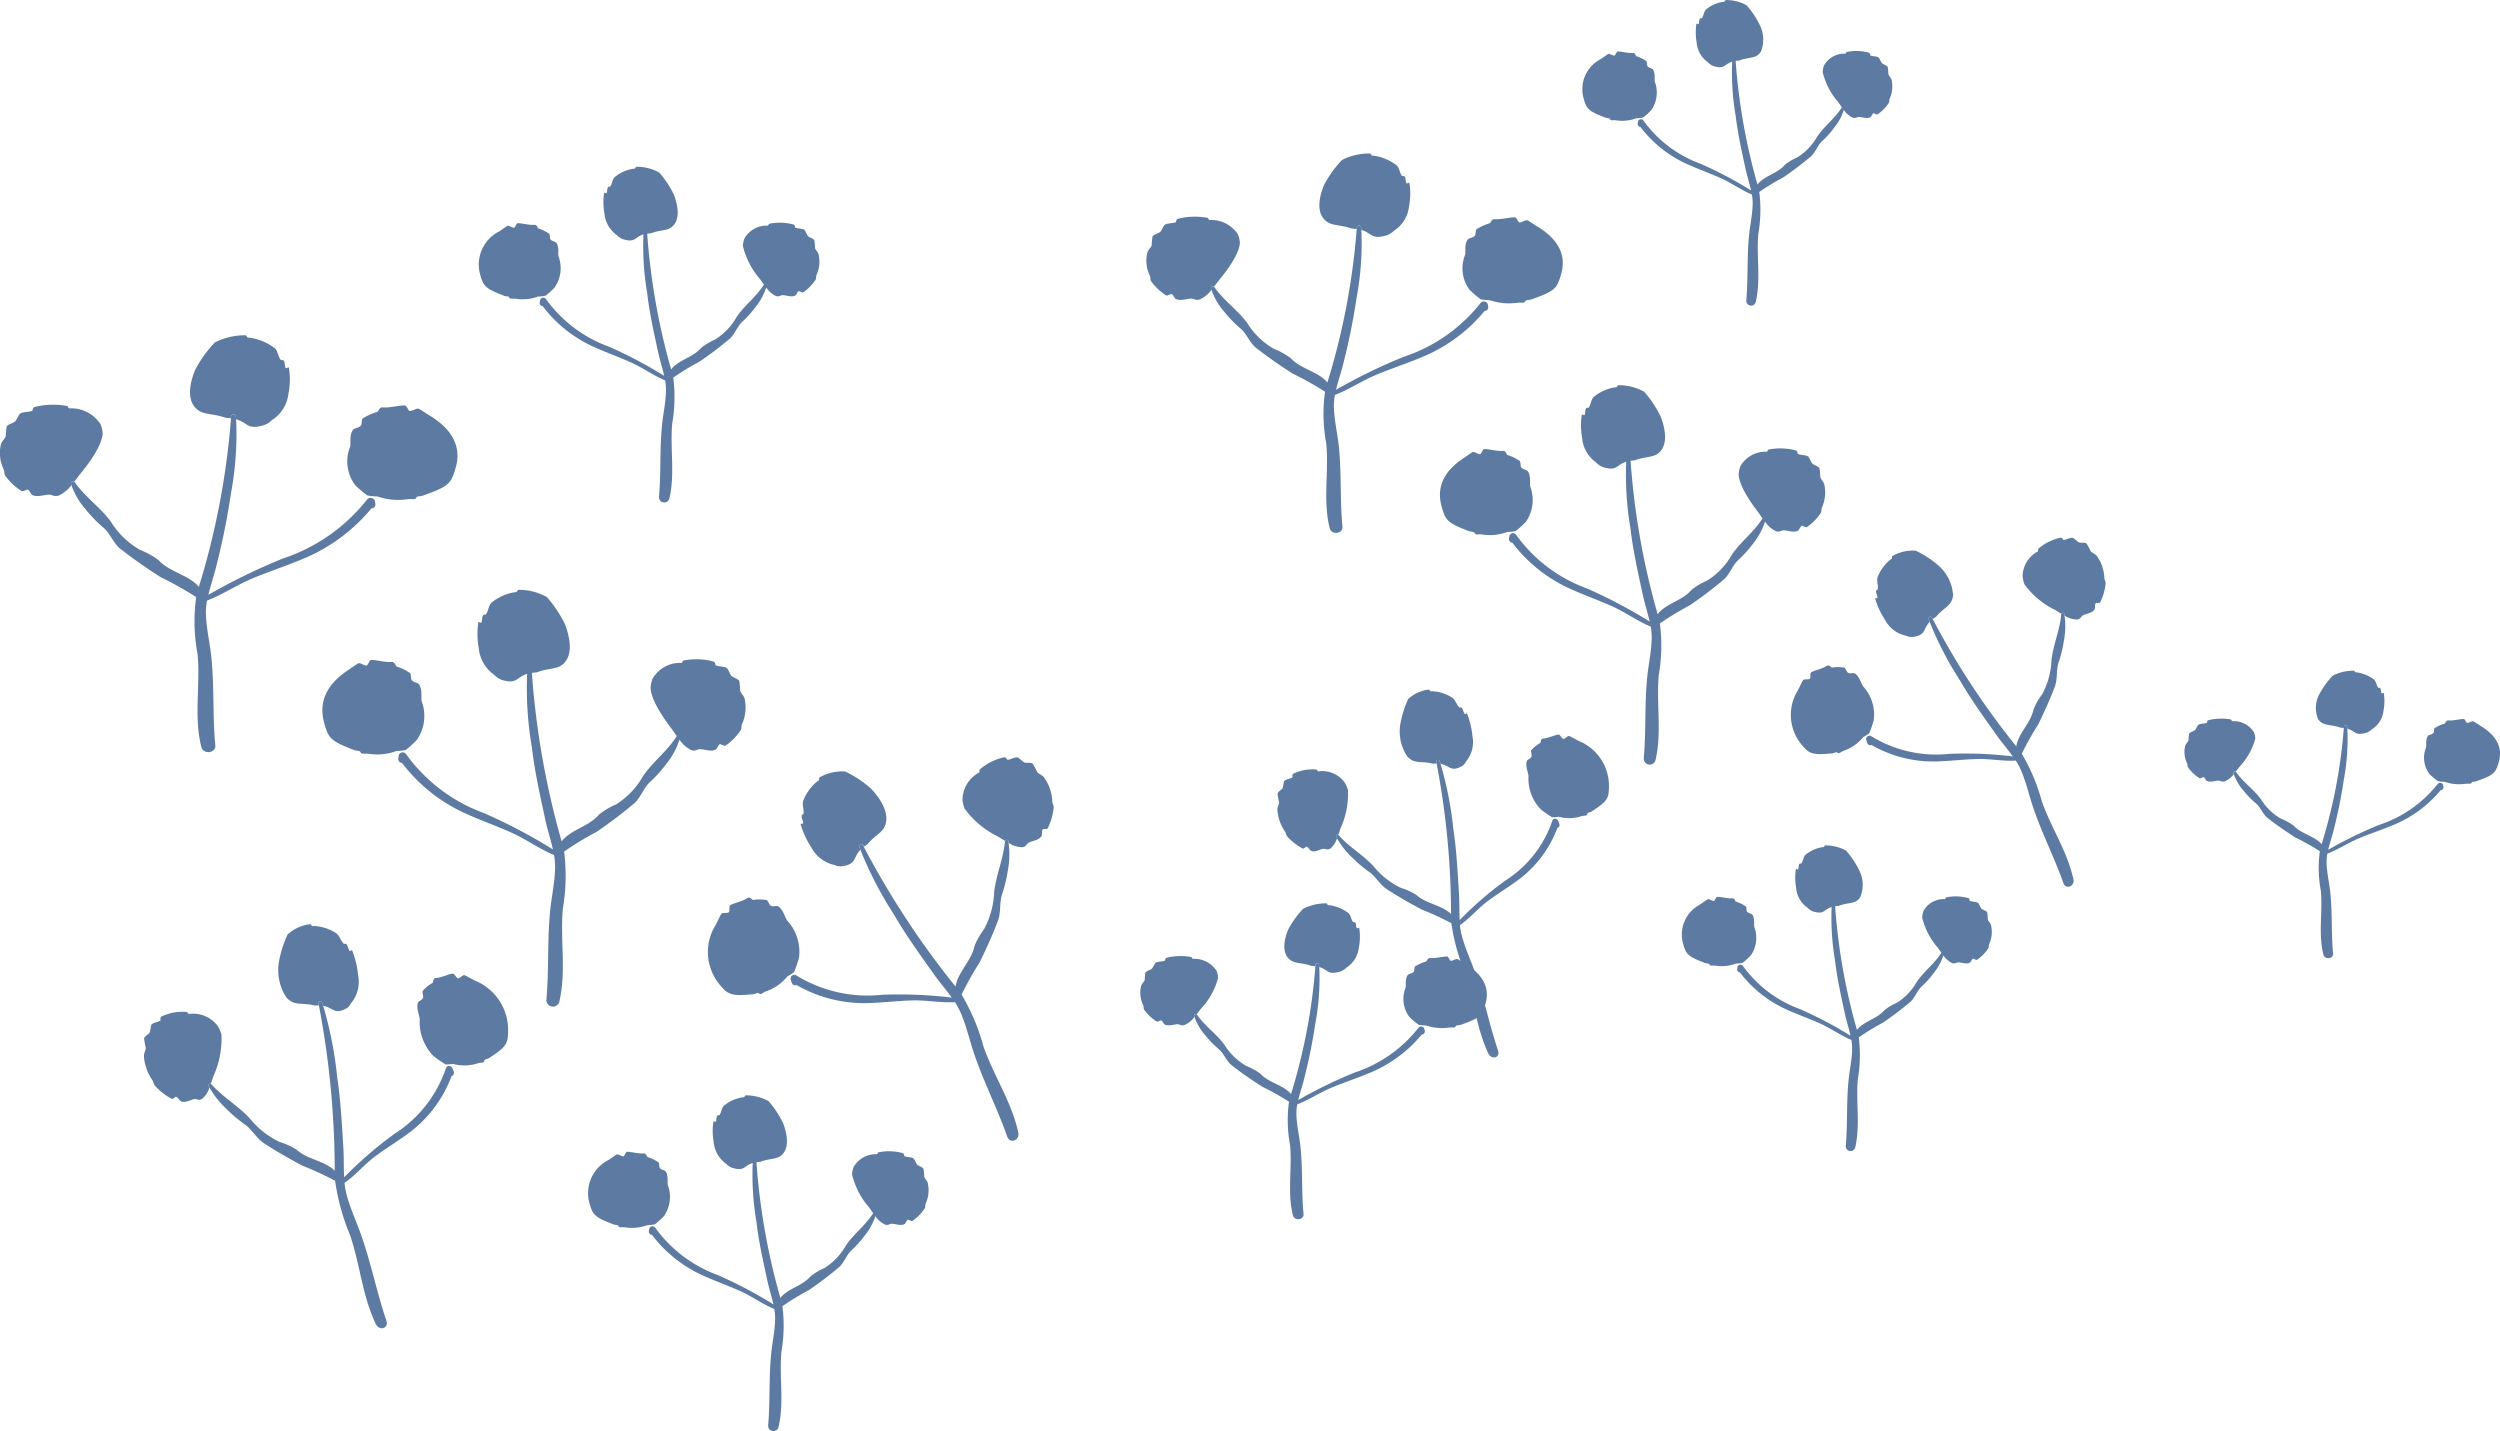 <svg xmlns="http://www.w3.org/2000/svg" xmlns:xlink="http://www.w3.org/1999/xlink" width="240" height="137.38" viewBox="0 0 240 137.38">
  <defs>
    <clipPath id="clip-path">
      <rect id="長方形_4620" data-name="長方形 4620" width="142.745" height="121.38" fill="none"/>
    </clipPath>
    <clipPath id="clip-path-2">
      <rect id="長方形_4620-2" data-name="長方形 4620" width="129.947" height="110.497" fill="none"/>
    </clipPath>
  </defs>
  <g id="グループ_9069" data-name="グループ 9069" transform="translate(-630 -2394)">
    <g id="グループ_9060" data-name="グループ 9060" transform="translate(630 2410)">
      <g id="グループ_9059" data-name="グループ 9059" clip-path="url(#clip-path)">
        <path id="パス_292" data-name="パス 292" d="M45.569,26.864c-.409-.255-.992-.64-1.092-.681-.242-.088-.641.266-.887.206-.125-.024-.275-.509-.434-.524-.426-.043-1.527.251-2.14.185-.347-.036-.428.4-.524.433a5.341,5.341,0,0,0-1.411.64c-.1.075-.064.56-.159.661-.243.289-.653.2-.818.5-.331.583-.1,1.361-.248,1.618a3.771,3.771,0,0,0,.531,3.632,11,11,0,0,0,1.163.976,7.021,7.021,0,0,0,.955.09,6.167,6.167,0,0,0,2.869.27c.582-.072.729.114.889-.207.035-.074.507-.1.591-.137,1.619-.583,2.342-.882,2.753-1.575a5.438,5.438,0,0,0,.386-1.025c.767-2.516-.872-4.1-2.423-5.064" transform="translate(-4.272 -2.94)" fill="#5c7aa2"/>
        <path id="パス_293" data-name="パス 293" d="M24.979,26.042c.014.093.019.191.03.286,1.15.323,1.015,1.028,2.613.582a1.974,1.974,0,0,0,.82-.5,3.479,3.479,0,0,0,1.59-2.553,7.073,7.073,0,0,0,.043-2.5c-.006-.025-.27.075-.3.068-.075-.047-.1-.495-.136-.591-.087-.318-.287-.116-.364-.227-.27-.379-.242-.815-.572-1.116a5.248,5.248,0,0,0-2.414-1c-.29.042-.26-.226-.364-.227a6.305,6.305,0,0,0-2.958.687,11.705,11.705,0,0,0-1.886,2.619c-.327.779-.864,2.436-.133,3.462.7.981,1.656.641,3.075,1.157.183.008.343.024.491.043,0-.054.01-.11.012-.166a.229.229,0,0,1,.452-.023" transform="translate(-2.34 -2.075)" fill="#5c7aa2"/>
        <path id="パス_294" data-name="パス 294" d="M7.129,33.177c.225-.289.413-.55.528-.695.81-.98,2.123-2.713,2.2-3.94a2.773,2.773,0,0,0-.207-.888,3.355,3.355,0,0,0-2.848-1.522c-.326.05-.217-.209-.364-.227a7.355,7.355,0,0,0-3.1.094c-.231.066-.206.347-.227.365-.355.148-.852.081-1.183.275-.094.047-.349.626-.456.729-.19.186-.675.275-.83.5a7.18,7.18,0,0,0-.09.955c-.07.2-.391.494-.454.729a3.584,3.584,0,0,0,.253,2.437c.092.174.035.433.137.591a5.672,5.672,0,0,0,1.6,1.5c.111.078.476-.189.591-.137.16.067.276.456.446.521.452.207.974-.005,1.548-.048.386-.012.484.238.956.09a3.154,3.154,0,0,0,1.226-1c-.014-.049-.036-.09-.049-.142a.2.2,0,0,1,.319-.19" transform="translate(0 -2.931)" fill="#5c7aa2"/>
        <path id="パス_295" data-name="パス 295" d="M36.093,35.028a17.13,17.13,0,0,1-8.087,5.65,59.223,59.223,0,0,0-7.131,3.476c.224-.947.557-1.877.775-2.807a68.818,68.818,0,0,0,1.407-7,30.986,30.986,0,0,0,.485-7.041c-.012-.095-.017-.193-.03-.286a.229.229,0,0,0-.452.023c0,.056-.009.112-.012.166a73.853,73.853,0,0,1-3.088,16.184c-.883-1.112-2.879-1.453-3.863-2.569a7.738,7.738,0,0,0-1.775-.981,7.911,7.911,0,0,1-2.8-2.7c-.982-1.368-2.516-2.4-3.486-3.824-.01-.013-.027-.013-.037-.023a.2.2,0,0,0-.319.189c.012.053.035.094.049.143a7.028,7.028,0,0,0,1.35,2.3,12.6,12.6,0,0,0,1.777,1.821c.621.565.9,1.45,1.587,2a47.29,47.29,0,0,0,3.875,2.719,33.717,33.717,0,0,1,3.388,1.9,17.036,17.036,0,0,0,.131,5.471c.292,2.99-.377,5.98.364,8.928.184.733,1.419.61,1.343-.175-.282-2.911-.072-5.844-.416-8.746-.157-1.322-.455-2.557-.487-3.906a6.191,6.191,0,0,1,.106-1.235c1.535-.59,2.881-1.513,4.422-2.151,1.685-.7,3.419-1.252,5.089-1.978a16.877,16.877,0,0,0,6.268-4.718.388.388,0,0,0,.378-.472c-.011-.07-.021-.139-.034-.21a.433.433,0,0,0-.778-.143" transform="translate(-0.873 -3.051)" fill="#5c7aa2"/>
        <path id="パス_296" data-name="パス 296" d="M158.039,86.316c-.31-.194-.752-.485-.828-.516-.183-.066-.485.2-.672.156-.094-.019-.208-.386-.329-.4-.324-.032-1.157.191-1.621.14-.263-.027-.324.3-.4.329a4.057,4.057,0,0,0-1.07.485c-.074.057-.048.425-.121.5-.183.219-.495.153-.62.378-.252.442-.075,1.032-.188,1.226a2.855,2.855,0,0,0,.4,2.752,8.181,8.181,0,0,0,.881.739,5.375,5.375,0,0,0,.723.069,4.687,4.687,0,0,0,2.174.2c.441-.055.552.087.674-.157.026-.055.384-.08.448-.1,1.227-.442,1.774-.668,2.086-1.194a4.123,4.123,0,0,0,.292-.776c.581-1.906-.661-3.1-1.836-3.837" transform="translate(-17.277 -9.726)" fill="#5c7aa2"/>
        <path id="パス_297" data-name="パス 297" d="M142.439,85.693c.011.07.014.145.023.217.87.244.768.779,1.98.44a1.493,1.493,0,0,0,.62-.379,2.634,2.634,0,0,0,1.2-1.933,5.382,5.382,0,0,0,.033-1.9c-.005-.02-.2.057-.225.051-.057-.035-.077-.375-.1-.448-.066-.241-.217-.088-.276-.172-.2-.287-.183-.618-.433-.846a3.976,3.976,0,0,0-1.829-.756c-.22.032-.2-.172-.276-.172a4.78,4.78,0,0,0-2.242.52,8.9,8.9,0,0,0-1.429,1.984c-.247.59-.655,1.845-.1,2.623.527.744,1.255.486,2.33.877.139.006.26.019.372.033,0-.041.007-.082.009-.126a.174.174,0,0,1,.342-.017" transform="translate(-15.813 -9.071)" fill="#5c7aa2"/>
        <path id="パス_298" data-name="パス 298" d="M128.914,91.1c.17-.219.313-.417.4-.526a6.878,6.878,0,0,0,1.669-2.985,2.109,2.109,0,0,0-.156-.673,2.544,2.544,0,0,0-2.158-1.153c-.246.037-.164-.159-.276-.172a5.572,5.572,0,0,0-2.345.072c-.175.051-.157.262-.172.277-.269.113-.645.06-.9.208-.071.035-.264.474-.345.552-.144.141-.512.208-.629.383a5.36,5.36,0,0,0-.068.723c-.054.151-.3.374-.344.552a2.719,2.719,0,0,0,.191,1.846c.07.132.027.328.1.448a4.29,4.29,0,0,0,1.209,1.137c.083.059.361-.143.448-.1.121.051.209.346.338.394.342.158.737,0,1.174-.035.292-.01.366.18.723.067a2.367,2.367,0,0,0,.93-.76c-.011-.037-.027-.068-.037-.108a.152.152,0,0,1,.242-.144" transform="translate(-14.041 -9.719)" fill="#5c7aa2"/>
        <path id="パス_299" data-name="パス 299" d="M150.86,92.5a12.98,12.98,0,0,1-6.127,4.281,44.86,44.86,0,0,0-5.4,2.633c.169-.717.423-1.422.587-2.126a51.826,51.826,0,0,0,1.066-5.3,23.392,23.392,0,0,0,.367-5.334c-.008-.072-.012-.147-.022-.217a.173.173,0,0,0-.342.017c0,.043-.007.085-.009.126a55.964,55.964,0,0,1-2.34,12.262c-.668-.843-2.181-1.1-2.927-1.946a5.841,5.841,0,0,0-1.345-.743,5.994,5.994,0,0,1-2.119-2.044c-.745-1.037-1.907-1.816-2.641-2.9-.007-.011-.02-.011-.028-.018a.152.152,0,0,0-.242.144c.009.04.027.071.037.108a5.325,5.325,0,0,0,1.023,1.74,9.52,9.52,0,0,0,1.346,1.379c.471.428.686,1.1,1.2,1.512.9.714,1.981,1.449,2.936,2.061a25.638,25.638,0,0,1,2.566,1.439,12.922,12.922,0,0,0,.1,4.145c.222,2.265-.285,4.531.277,6.764.14.556,1.074.462,1.018-.132-.214-2.205-.054-4.428-.315-6.627-.12-1-.346-1.937-.37-2.959a4.715,4.715,0,0,1,.081-.935c1.163-.448,2.183-1.147,3.349-1.63,1.277-.528,2.591-.949,3.856-1.5a12.8,12.8,0,0,0,4.75-3.575.293.293,0,0,0,.285-.357c-.008-.052-.016-.1-.026-.159a.328.328,0,0,0-.589-.108" transform="translate(-14.702 -9.81)" fill="#5c7aa2"/>
        <path id="パス_300" data-name="パス 300" d="M77.424,81.794c.2-.4.475-.98.532-1.057.144-.177.581-.019.738-.172.082-.072,0-.572.109-.65.3-.211,1.229-.389,1.655-.7.242-.173.477.188.561.182a3.778,3.778,0,0,1,1.3.011c.1.027.273.481.385.534.3.164.565-.08.8.123.48.4.623,1.194.836,1.366A4.431,4.431,0,0,1,85.42,84.94a11.4,11.4,0,0,1-.464,1.354c-.041.113-.6.387-.67.467a4.562,4.562,0,0,1-2.009,1.4c-.458.17-.493.4-.74.172-.055-.052-.417.109-.492.113-1.43.125-2.084.146-2.669-.316a5.744,5.744,0,0,1-.7-.772,4.891,4.891,0,0,1-.254-5.568" transform="translate(-8.716 -9)" fill="#5c7aa2"/>
        <path id="パス_301" data-name="パス 301" d="M92.361,72.747c.027.09.064.182.093.272-.719.756-.334,1.341-1.695,1.582a1.484,1.484,0,0,1-.807-.123,3.246,3.246,0,0,1-2.2-1.672,8.276,8.276,0,0,1-1.041-2.253c-.005-.025.23-.041.246-.057.036-.074-.124-.49-.137-.592-.065-.323.165-.221.177-.353.047-.452-.151-.836-.028-1.242a4.474,4.474,0,0,1,1.38-1.878c.231-.08.1-.31.177-.353a4.4,4.4,0,0,1,2.462-.572,10.568,10.568,0,0,1,2.45,1.613c.556.574,1.62,1.859,1.5,3.084-.118,1.17-.964,1.25-1.8,2.289a3.914,3.914,0,0,0-.345.238c-.024-.048-.051-.095-.075-.145-.114-.227-.417-.086-.343.161" transform="translate(-9.856 -7.444)" fill="#5c7aa2"/>
        <path id="パス_302" data-name="パス 302" d="M108.342,72.006c-.283-.171-.528-.332-.67-.417a8.727,8.727,0,0,1-3.218-2.682,3.388,3.388,0,0,1-.206-.888,3.031,3.031,0,0,1,1.489-2.529c.261-.087.077-.277.178-.352a5.237,5.237,0,0,1,2.324-1.165c.2-.033.292.231.315.239.322-.009.662-.27.985-.229.088.005.511.426.63.478.216.092.611-.025.818.121a8.6,8.6,0,0,1,.452.83c.132.152.487.289.629.477a4.24,4.24,0,0,1,.8,2.311c0,.195.148.407.136.591a5.852,5.852,0,0,1-.572,2c-.05.115-.428.021-.492.114-.09.125-.02.525-.12.651-.25.37-.721.388-1.162.582-.291.145-.261.41-.671.467a2.472,2.472,0,0,1-1.31-.415c-.01-.05-.009-.1-.021-.149a.162.162,0,0,0-.311-.043" transform="translate(-11.85 -7.272)" fill="#5c7aa2"/>
        <path id="パス_303" data-name="パス 303" d="M86.181,85.928a13.055,13.055,0,0,0,8.253,1.858,42.373,42.373,0,0,1,6.669.272c-.548-.768-1.17-1.476-1.705-2.231-1.306-1.84-2.717-3.793-3.864-5.778a35.7,35.7,0,0,1-3.2-6.185c-.03-.09-.066-.183-.093-.272-.074-.247.229-.388.343-.162.024.051.051.1.074.146A82.083,82.083,0,0,0,101.47,87c.2-1.365,1.54-2.479,1.815-3.887A7.028,7.028,0,0,1,104.2,81.5a8.218,8.218,0,0,0,.978-3.574c.173-1.636.891-3.188,1.03-4.872,0-.017.015-.023.019-.036a.162.162,0,0,1,.312.043c.012.053.012.1.021.149a8.1,8.1,0,0,1-.069,2.626,13.327,13.327,0,0,1-.578,2.367c-.23.763-.083,1.68-.366,2.449-.492,1.331-1.158,2.788-1.765,4.028a30.8,30.8,0,0,0-1.734,3.09,20.064,20.064,0,0,1,2.11,5.011c.991,2.828,2.691,5.267,3.334,8.238.16.739-.8,1.126-1.062.384-.967-2.751-2.306-5.326-3.224-8.095-.417-1.261-.7-2.5-1.216-3.737a7.145,7.145,0,0,0-.577-1.076c-1.372.084-2.738-.208-4.133-.166-1.526.049-3.03.245-4.557.261a13.04,13.04,0,0,1-6.533-1.746c-.168.074-.385.012-.469-.276-.02-.067-.041-.134-.06-.2a.358.358,0,0,1,.518-.443" transform="translate(-9.736 -8.289)" fill="#5c7aa2"/>
        <path id="パス_304" data-name="パス 304" d="M50.766,88.088c-.386-.2-.937-.5-1.027-.531-.211-.057-.44.327-.648.3-.1-.01-.342-.458-.472-.455-.346.007-1.141.412-1.641.417-.282,0-.238.431-.306.475a3.361,3.361,0,0,0-.955.772c-.06.083.087.545.035.651-.121.306-.465.269-.523.572-.119.6.255,1.318.2,1.58a4.672,4.672,0,0,0,1.306,3.425,11.228,11.228,0,0,0,1.155.807c.1.067.678-.046.776-.02a4.173,4.173,0,0,0,2.327-.063c.44-.134.6.029.65-.3.01-.074.373-.158.433-.2,1.134-.741,1.631-1.109,1.785-1.82a5.627,5.627,0,0,0,.053-1.026,5.106,5.106,0,0,0-3.147-4.587" transform="translate(-5.139 -9.935)" fill="#5c7aa2"/>
        <path id="パス_305" data-name="パス 305" d="M34.36,89.612c.034.088.062.182.093.271.986.181,1.051.873,2.2.266.32-.16.36-.358.524-.573a3.2,3.2,0,0,0,.63-2.627,8.711,8.711,0,0,0-.579-2.407c-.011-.024-.194.1-.217.1-.071-.036-.2-.464-.253-.552-.145-.3-.253-.079-.342-.177-.306-.332-.39-.754-.723-1.006a4.279,4.279,0,0,0-2.147-.686c-.219.072-.26-.189-.342-.177a3.909,3.909,0,0,0-2.164.99,10.352,10.352,0,0,0-.847,2.725,4.738,4.738,0,0,0,.741,3.336c.789.863,1.462.43,2.707.765a3.485,3.485,0,0,1,.4-.013c-.011-.052-.02-.106-.032-.16-.051-.248.257-.313.351-.073" transform="translate(-3.429 -9.326)" fill="#5c7aa2"/>
        <path id="パス_306" data-name="パス 306" d="M22.009,98.455c.106-.3.191-.574.246-.726A8.681,8.681,0,0,0,23.03,93.7a3.537,3.537,0,0,0-.379-.829,2.952,2.952,0,0,0-2.616-1.141c-.246.084-.222-.176-.343-.176a4.706,4.706,0,0,0-2.417.437c-.167.09-.078.356-.09.376-.244.183-.652.173-.866.4-.062.056-.122.64-.181.752-.1.2-.465.339-.532.577a8.887,8.887,0,0,0,.162.927c-.007.2-.188.518-.179.75a4.487,4.487,0,0,0,.8,2.31c.115.156.134.41.253.551a5.945,5.945,0,0,0,1.624,1.261c.106.063.33-.234.433-.2.143.047.329.407.479.45.407.148.767-.114,1.209-.219.3-.055.44.173.776-.021a2.3,2.3,0,0,0,.721-1.1c-.023-.046-.051-.082-.074-.132-.074-.163.077-.308.206-.217" transform="translate(-1.772 -10.406)" fill="#5c7aa2"/>
        <path id="パス_307" data-name="パス 307" d="M45.372,96.837a12.022,12.022,0,0,1-4.994,6.328,38.133,38.133,0,0,0-4.772,4.135c-.055-.933-.019-1.864-.074-2.78-.136-2.234-.261-4.62-.6-6.876a37.5,37.5,0,0,0-1.338-6.809c-.031-.09-.059-.184-.093-.272-.094-.24-.4-.175-.351.073.012.054.02.108.032.16a85.434,85.434,0,0,1,1.52,15.875c-.968-.968-2.624-1.071-3.673-2.031a6.889,6.889,0,0,0-1.639-.742,8.387,8.387,0,0,1-2.865-2.274c-1.109-1.2-2.569-2.018-3.682-3.279-.012-.012-.025-.01-.035-.019-.129-.09-.28.054-.206.218.023.05.051.085.074.131a8.494,8.494,0,0,0,1.626,2.053,13.685,13.685,0,0,0,1.845,1.548c.628.472,1.068,1.29,1.738,1.736,1.161.772,2.528,1.542,3.719,2.174a30.227,30.227,0,0,1,3.134,1.444,21.225,21.225,0,0,0,1.44,5.235c.962,2.836,1.164,5.78,2.468,8.526.324.682,1.267.425,1.016-.318-.933-2.761-1.484-5.6-2.464-8.346-.447-1.251-.984-2.4-1.339-3.692a7.541,7.541,0,0,1-.217-1.2c1.065-.738,1.9-1.774,2.959-2.56,1.158-.858,2.39-1.586,3.528-2.468a12.068,12.068,0,0,0,3.789-5.23c.169-.039.292-.216.182-.495-.025-.066-.051-.13-.077-.2-.143-.363-.558-.345-.649-.05" transform="translate(-2.567 -10.278)" fill="#5c7aa2"/>
        <path id="パス_308" data-name="パス 308" d="M37.346,54.435c.378-.256.917-.64,1.01-.681.223-.088.592.266.821.206.114-.024.253-.509.4-.524.394-.043,1.411.251,1.978.185.322-.036.4.4.484.433a4.774,4.774,0,0,1,1.306.64c.091.074.058.56.147.66.224.29.6.2.756.5.308.583.092,1.361.23,1.617a4.017,4.017,0,0,1-.491,3.632,10.463,10.463,0,0,1-1.075.977,6.141,6.141,0,0,1-.884.09,5.3,5.3,0,0,1-2.654.27c-.537-.072-.674.114-.822-.207-.033-.074-.469-.105-.547-.137-1.5-.583-2.165-.882-2.546-1.575A5.82,5.82,0,0,1,35.1,59.5c-.709-2.516.807-4.1,2.242-5.064" transform="translate(-3.97 -6.074)" fill="#5c7aa2"/>
        <path id="パス_309" data-name="パス 309" d="M43.9,61.622a15.905,15.905,0,0,0,7.48,5.65,53.33,53.33,0,0,1,6.6,3.476c-.208-.946-.517-1.877-.717-2.807-.489-2.266-1.036-4.684-1.3-7A33.434,33.434,0,0,1,55.51,53.9c-1.064.322-.939,1.027-2.418.581a1.816,1.816,0,0,1-.758-.5,3.521,3.521,0,0,1-1.47-2.553,7.65,7.65,0,0,1-.039-2.5c.005-.025.249.076.274.068.07-.047.094-.495.127-.591.08-.318.265-.115.337-.226.25-.379.223-.815.529-1.117a4.668,4.668,0,0,1,2.233-1c.269.042.24-.225.337-.227a5.491,5.491,0,0,1,2.736.687,11.749,11.749,0,0,1,1.744,2.619c.3.779.8,2.436.123,3.462-.643.981-1.532.641-2.844,1.157a4.5,4.5,0,0,0-.455.044,79.219,79.219,0,0,0,2.857,16.183c.816-1.112,2.663-1.453,3.572-2.568a7,7,0,0,1,1.642-.982,7.611,7.611,0,0,0,2.588-2.7c.908-1.368,2.327-2.4,3.224-3.824.01-.013.025-.013.035-.023-.207-.289-.381-.55-.487-.695-.75-.98-1.964-2.713-2.038-3.941a2.968,2.968,0,0,1,.191-.887,3.049,3.049,0,0,1,2.634-1.522c.3.05.2-.209.337-.226a6.3,6.3,0,0,1,2.864.093c.214.067.191.348.209.365.329.148.788.082,1.095.275.087.047.323.626.422.73.175.186.625.273.768.5a7.8,7.8,0,0,1,.082.955c.066.2.363.494.42.729a3.846,3.846,0,0,1-.234,2.437c-.086.175-.033.433-.128.59a5.411,5.411,0,0,1-1.475,1.5c-.1.079-.441-.189-.548-.137-.147.068-.254.456-.411.522-.418.206-.9-.006-1.432-.048-.358-.012-.448.237-.885.089a2.961,2.961,0,0,1-1.134-1,7.172,7.172,0,0,1-1.248,2.3,12.27,12.27,0,0,1-1.643,1.821c-.575.565-.838,1.451-1.468,2a43.908,43.908,0,0,1-3.584,2.718,30.726,30.726,0,0,0-3.132,1.9,18.429,18.429,0,0,1-.121,5.471c-.271,2.99.347,5.979-.337,8.927a.63.63,0,0,1-1.243-.174c.261-2.912.066-5.845.385-8.747.145-1.322.421-2.557.451-3.906a6.845,6.845,0,0,0-.1-1.235c-1.421-.589-2.665-1.512-4.09-2.151-1.559-.7-3.162-1.252-4.707-1.978a15.781,15.781,0,0,1-5.8-4.718.378.378,0,0,1-.348-.471c.009-.071.02-.139.031-.21a.391.391,0,0,1,.72-.144" transform="translate(-4.904 -5.209)" fill="#5c7aa2"/>
        <path id="パス_310" data-name="パス 310" d="M65.624,107.513c.3-.206.739-.515.814-.549.18-.07.478.214.661.166.092-.019.2-.409.324-.422.317-.035,1.137.2,1.594.149.259-.028.319.321.39.349a3.835,3.835,0,0,1,1.051.516c.074.06.048.451.119.533.181.233.487.163.61.4.246.471.074,1.1.184,1.3a3.237,3.237,0,0,1-.4,2.926,8.359,8.359,0,0,1-.866.786,4.83,4.83,0,0,1-.712.073,4.267,4.267,0,0,1-2.138.218c-.433-.058-.543.093-.662-.166-.027-.059-.378-.085-.441-.111-1.206-.47-1.744-.711-2.051-1.269a4.6,4.6,0,0,1-.287-.825,3.56,3.56,0,0,1,1.805-4.079" transform="translate(-7.238 -12.13)" fill="#5c7aa2"/>
        <path id="パス_311" data-name="パス 311" d="M70.9,113.3a12.811,12.811,0,0,0,6.025,4.551,42.87,42.87,0,0,1,5.313,2.8c-.167-.762-.416-1.512-.577-2.26-.394-1.826-.835-3.774-1.049-5.641a26.866,26.866,0,0,1-.361-5.671c-.857.259-.756.828-1.947.469a1.466,1.466,0,0,1-.611-.4,2.839,2.839,0,0,1-1.185-2.055,6.166,6.166,0,0,1-.031-2.017c0-.02.2.06.221.055.056-.038.075-.4.1-.477.065-.256.214-.093.271-.183.2-.3.18-.656.426-.9a3.757,3.757,0,0,1,1.8-.8c.216.034.193-.182.271-.183a4.415,4.415,0,0,1,2.2.553,9.46,9.46,0,0,1,1.4,2.11c.244.628.643,1.961.1,2.788-.519.791-1.234.517-2.291.932-.136.006-.255.019-.366.035a63.8,63.8,0,0,0,2.3,13.037c.658-.9,2.145-1.17,2.878-2.07a5.669,5.669,0,0,1,1.322-.79,6.124,6.124,0,0,0,2.085-2.173c.732-1.1,1.875-1.931,2.6-3.08.007-.012.02-.012.028-.02-.168-.232-.308-.443-.394-.559a7.513,7.513,0,0,1-1.641-3.174,2.411,2.411,0,0,1,.154-.715,2.457,2.457,0,0,1,2.122-1.226c.243.04.161-.168.271-.183a5.082,5.082,0,0,1,2.306.075c.173.054.153.28.169.294.265.12.635.065.882.222.069.038.26.5.339.588.142.15.5.221.62.406a6.236,6.236,0,0,1,.066.77c.053.16.292.4.339.587a3.1,3.1,0,0,1-.189,1.963c-.069.139-.027.348-.1.476a4.381,4.381,0,0,1-1.189,1.209c-.082.063-.355-.152-.441-.111-.119.054-.2.368-.331.42-.337.167-.726,0-1.154-.039-.288-.01-.36.191-.713.073a2.4,2.4,0,0,1-.913-.808,5.788,5.788,0,0,1-1.006,1.85,9.8,9.8,0,0,1-1.323,1.467c-.464.456-.675,1.168-1.182,1.608a35.488,35.488,0,0,1-2.888,2.19,24.578,24.578,0,0,0-2.523,1.532,14.825,14.825,0,0,1-.1,4.407c-.218,2.408.28,4.816-.271,7.192a.507.507,0,0,1-1-.141c.21-2.344.053-4.707.309-7.045.117-1.065.339-2.06.363-3.146a5.4,5.4,0,0,0-.079-.994c-1.144-.476-2.147-1.219-3.294-1.733-1.256-.562-2.547-1.01-3.792-1.594a12.724,12.724,0,0,1-4.67-3.8.307.307,0,0,1-.282-.38c.008-.056.016-.111.026-.168a.315.315,0,0,1,.58-.115" transform="translate(-7.991 -11.433)" fill="#5c7aa2"/>
        <path id="パス_312" data-name="パス 312" d="M53.787,6.935c.3-.206.739-.515.814-.549.18-.07.478.214.661.166.092-.019.2-.409.324-.422.317-.035,1.137.2,1.594.149.259-.028.319.321.39.349a3.835,3.835,0,0,1,1.051.516c.074.06.048.451.119.533.181.233.487.163.61.4.247.471.074,1.1.184,1.3a3.237,3.237,0,0,1-.4,2.926,8.359,8.359,0,0,1-.866.786,4.829,4.829,0,0,1-.712.073,4.268,4.268,0,0,1-2.138.218c-.433-.058-.543.092-.662-.167-.027-.058-.378-.084-.441-.11-1.206-.47-1.744-.711-2.051-1.269a4.6,4.6,0,0,1-.287-.825,3.56,3.56,0,0,1,1.805-4.079" transform="translate(-5.893 -0.697)" fill="#5c7aa2"/>
        <path id="パス_313" data-name="パス 313" d="M59.067,12.725a12.811,12.811,0,0,0,6.025,4.551,42.988,42.988,0,0,1,5.313,2.8c-.167-.762-.416-1.512-.577-2.26-.394-1.826-.835-3.774-1.049-5.641A26.866,26.866,0,0,1,68.418,6.5c-.857.26-.756.828-1.947.469a1.474,1.474,0,0,1-.611-.4,2.839,2.839,0,0,1-1.185-2.056A6.166,6.166,0,0,1,64.644,2.5c0-.02.2.06.221.055.056-.038.075-.4.1-.477.065-.255.214-.093.271-.183.2-.3.18-.656.426-.9a3.746,3.746,0,0,1,1.8-.8c.216.033.193-.183.271-.183a4.415,4.415,0,0,1,2.2.553,9.46,9.46,0,0,1,1.4,2.11c.244.628.643,1.961.1,2.788-.518.791-1.234.517-2.291.932-.136.006-.255.019-.366.035a63.8,63.8,0,0,0,2.3,13.037c.658-.9,2.145-1.17,2.878-2.07a5.669,5.669,0,0,1,1.322-.79,6.124,6.124,0,0,0,2.085-2.173c.732-1.1,1.875-1.931,2.6-3.08.007-.012.02-.012.028-.019-.168-.232-.308-.443-.394-.559A7.513,7.513,0,0,1,77.961,7.6a2.411,2.411,0,0,1,.154-.715,2.457,2.457,0,0,1,2.122-1.226c.243.04.161-.168.271-.183a5.082,5.082,0,0,1,2.306.075c.173.054.153.28.169.294.265.12.635.065.882.222.069.038.26.5.339.588.142.15.5.221.62.407a6.208,6.208,0,0,1,.066.769c.053.16.292.4.339.587a3.1,3.1,0,0,1-.189,1.963c-.069.14-.027.348-.1.476a4.381,4.381,0,0,1-1.189,1.209c-.082.063-.355-.152-.44-.111-.119.054-.2.368-.331.42-.337.167-.726,0-1.154-.039-.288-.009-.36.191-.713.073A2.4,2.4,0,0,1,80.2,11.6a5.779,5.779,0,0,1-1.006,1.85,9.8,9.8,0,0,1-1.323,1.467c-.464.456-.675,1.168-1.182,1.608a35.491,35.491,0,0,1-2.888,2.19,24.735,24.735,0,0,0-2.523,1.532,14.825,14.825,0,0,1-.1,4.407c-.218,2.408.28,4.816-.271,7.192a.507.507,0,0,1-1-.141c.21-2.344.053-4.707.309-7.045.117-1.065.339-2.06.363-3.146a5.4,5.4,0,0,0-.079-.994c-1.144-.476-2.147-1.219-3.294-1.733-1.256-.562-2.547-1.01-3.792-1.594a12.724,12.724,0,0,1-4.67-3.8.306.306,0,0,1-.282-.379c.008-.057.016-.112.026-.169a.315.315,0,0,1,.58-.115" transform="translate(-6.645 0)" fill="#5c7aa2"/>
      </g>
    </g>
    <g id="グループ_9061" data-name="グループ 9061" transform="translate(740.054 2394)">
      <g id="グループ_9059-2" data-name="グループ 9059" clip-path="url(#clip-path-2)">
        <path id="パス_292-2" data-name="パス 292" d="M44.853,26.774c-.373-.232-.9-.583-.994-.62-.22-.08-.583.242-.808.187-.114-.022-.25-.463-.4-.477-.388-.039-1.39.228-1.948.169-.316-.033-.39.362-.477.395a4.862,4.862,0,0,0-1.285.583c-.09.069-.058.51-.144.6-.221.263-.595.184-.745.455-.3.531-.09,1.239-.226,1.473a3.433,3.433,0,0,0,.483,3.306,10.017,10.017,0,0,0,1.059.888,6.392,6.392,0,0,0,.869.082,5.614,5.614,0,0,0,2.612.246c.53-.065.664.1.809-.188.032-.067.462-.1.538-.125,1.474-.531,2.132-.8,2.506-1.434a4.95,4.95,0,0,0,.351-.933c.7-2.291-.794-3.729-2.206-4.61" transform="translate(-7.259 -4.995)" fill="#5c7aa2"/>
        <path id="パス_293-2" data-name="パス 293" d="M24.585,25.344c.013.085.017.174.027.261,1.046.294.924.936,2.379.53a1.8,1.8,0,0,0,.746-.456,3.167,3.167,0,0,0,1.448-2.324,6.439,6.439,0,0,0,.039-2.279c-.006-.023-.246.069-.27.062-.069-.043-.093-.45-.124-.538-.079-.29-.261-.106-.332-.207-.246-.345-.22-.742-.52-1.016a4.778,4.778,0,0,0-2.2-.909c-.264.038-.236-.206-.332-.207a5.74,5.74,0,0,0-2.692.625,10.656,10.656,0,0,0-1.717,2.384c-.3.709-.787,2.217-.121,3.152.633.893,1.507.583,2.8,1.053.167.007.312.022.447.04,0-.049.009-.1.01-.151a.209.209,0,0,1,.411-.021" transform="translate(-3.976 -3.526)" fill="#5c7aa2"/>
        <path id="パス_294-2" data-name="パス 294" d="M6.489,32.514c.2-.263.376-.5.481-.633.737-.892,1.932-2.47,2.005-3.586a2.524,2.524,0,0,0-.188-.808A3.055,3.055,0,0,0,6.195,26.1c-.3.045-.2-.19-.332-.207a6.7,6.7,0,0,0-2.818.086c-.211.061-.187.316-.207.332-.324.135-.775.073-1.077.25-.086.043-.318.57-.415.664-.173.169-.615.25-.756.459a6.536,6.536,0,0,0-.082.87c-.064.182-.356.449-.413.664a3.262,3.262,0,0,0,.231,2.218c.084.158.032.394.125.538A5.163,5.163,0,0,0,1.9,33.342c.1.071.433-.172.538-.125.145.061.251.416.406.474.411.189.887,0,1.41-.044.352-.01.441.216.871.082a2.871,2.871,0,0,0,1.116-.914c-.013-.044-.033-.081-.044-.129a.183.183,0,0,1,.29-.173" transform="translate(0 -4.981)" fill="#5c7aa2"/>
        <path id="パス_295-2" data-name="パス 295" d="M33.546,34.293a15.594,15.594,0,0,1-7.362,5.144A53.913,53.913,0,0,0,19.692,42.6c.2-.862.508-1.709.705-2.555a62.648,62.648,0,0,0,1.281-6.373,28.208,28.208,0,0,0,.441-6.41c-.01-.086-.015-.176-.027-.261a.209.209,0,0,0-.411.021c0,.051-.008.1-.01.151a67.231,67.231,0,0,1-2.811,14.733c-.8-1.013-2.621-1.322-3.516-2.338a7.045,7.045,0,0,0-1.616-.893,7.2,7.2,0,0,1-2.547-2.455c-.894-1.246-2.291-2.183-3.173-3.482-.009-.012-.024-.012-.034-.021a.182.182,0,0,0-.29.172c.011.048.031.086.044.13a6.4,6.4,0,0,0,1.229,2.091,11.47,11.47,0,0,0,1.618,1.658c.566.514.824,1.32,1.444,1.816a43.05,43.05,0,0,0,3.528,2.475,30.7,30.7,0,0,1,3.084,1.73,15.508,15.508,0,0,0,.119,4.981c.266,2.722-.343,5.444.332,8.127.168.667,1.292.555,1.222-.159-.257-2.65-.065-5.32-.378-7.962-.143-1.2-.414-2.328-.444-3.556a5.636,5.636,0,0,1,.1-1.124c1.4-.537,2.623-1.377,4.025-1.958,1.534-.635,3.112-1.14,4.633-1.8a15.364,15.364,0,0,0,5.706-4.295.353.353,0,0,0,.344-.429c-.01-.064-.019-.127-.031-.191a.394.394,0,0,0-.708-.13" transform="translate(-1.483 -5.184)" fill="#5c7aa2"/>
        <path id="パス_296-2" data-name="パス 296" d="M157.5,86.247c-.282-.177-.684-.441-.754-.47-.166-.061-.441.183-.612.142-.086-.017-.19-.351-.3-.361-.295-.029-1.053.173-1.476.127-.24-.024-.3.275-.361.3a3.694,3.694,0,0,0-.974.441c-.068.052-.044.386-.11.456-.167.2-.45.14-.564.345-.229.4-.069.939-.171,1.116a2.6,2.6,0,0,0,.366,2.505,7.451,7.451,0,0,0,.8.673,4.894,4.894,0,0,0,.658.063,4.267,4.267,0,0,0,1.979.186c.4-.05.5.079.613-.143.023-.05.349-.073.407-.094,1.117-.4,1.615-.608,1.9-1.087a3.753,3.753,0,0,0,.266-.706c.529-1.736-.6-2.826-1.672-3.493" transform="translate(-29.355 -16.525)" fill="#5c7aa2"/>
        <path id="パス_297-2" data-name="パス 297" d="M142.14,85.164c.01.064.013.132.021.2.792.222.7.709,1.8.4a1.359,1.359,0,0,0,.565-.345,2.4,2.4,0,0,0,1.1-1.76,4.9,4.9,0,0,0,.03-1.727c0-.018-.186.052-.2.047-.052-.032-.07-.341-.094-.407-.06-.219-.2-.08-.251-.157-.186-.261-.167-.562-.395-.77a3.619,3.619,0,0,0-1.665-.688c-.2.029-.179-.157-.251-.157a4.352,4.352,0,0,0-2.041.474,8.1,8.1,0,0,0-1.3,1.807,2.721,2.721,0,0,0-.092,2.387c.48.677,1.143.442,2.121.8.127.006.236.017.339.03,0-.037.006-.075.008-.115a.158.158,0,0,1,.311-.015" transform="translate(-26.868 -15.412)" fill="#5c7aa2"/>
        <path id="パス_298-2" data-name="パス 298" d="M128.43,90.6c.155-.2.285-.38.364-.479a6.262,6.262,0,0,0,1.519-2.717,1.92,1.92,0,0,0-.142-.612,2.316,2.316,0,0,0-1.965-1.05c-.224.034-.149-.144-.251-.157a5.072,5.072,0,0,0-2.135.065c-.16.046-.143.239-.157.252-.245.1-.587.055-.817.19-.065.032-.24.432-.314.5-.132.128-.466.19-.573.349a4.879,4.879,0,0,0-.062.658c-.049.137-.27.34-.313.5a2.475,2.475,0,0,0,.174,1.681c.064.12.025.3.1.407a3.906,3.906,0,0,0,1.1,1.035c.076.054.328-.13.407-.094.11.046.19.315.307.359.311.144.671,0,1.068-.032.266-.009.333.164.658.061a2.155,2.155,0,0,0,.846-.691c-.01-.034-.025-.062-.034-.1a.138.138,0,0,1,.22-.131" transform="translate(-23.856 -16.514)" fill="#5c7aa2"/>
        <path id="パス_299-2" data-name="パス 299" d="M148.929,91.944a11.817,11.817,0,0,1-5.578,3.9,40.836,40.836,0,0,0-4.919,2.4c.154-.653.385-1.294.534-1.936a47.182,47.182,0,0,0,.971-4.829,21.3,21.3,0,0,0,.334-4.856c-.007-.065-.01-.134-.02-.2a.158.158,0,0,0-.311.015c0,.04-.006.077-.008.115a50.946,50.946,0,0,1-2.13,11.163c-.608-.767-1.986-1-2.664-1.772a5.317,5.317,0,0,0-1.225-.676,5.456,5.456,0,0,1-1.929-1.861c-.678-.944-1.736-1.653-2.4-2.638-.006-.01-.019-.01-.026-.016a.138.138,0,0,0-.22.131c.008.036.024.065.034.1a4.848,4.848,0,0,0,.931,1.584,8.667,8.667,0,0,0,1.226,1.255c.428.39.624,1,1.094,1.376.815.65,1.8,1.319,2.673,1.876a23.341,23.341,0,0,1,2.336,1.31,11.764,11.764,0,0,0,.09,3.774c.2,2.062-.259,4.125.252,6.158.127.506.978.42.926-.12-.194-2.007-.049-4.031-.286-6.033-.109-.912-.315-1.764-.336-2.694a4.293,4.293,0,0,1,.073-.851c1.059-.407,1.987-1.044,3.049-1.484,1.163-.481,2.358-.864,3.511-1.364a11.655,11.655,0,0,0,4.324-3.255.267.267,0,0,0,.26-.325c-.007-.048-.015-.1-.023-.144a.3.3,0,0,0-.537-.1" transform="translate(-24.979 -16.667)" fill="#5c7aa2"/>
        <path id="パス_300-2" data-name="パス 300" d="M77.357,81.559c.182-.361.432-.892.484-.963.132-.161.528-.017.672-.157.075-.065,0-.52.1-.591.271-.192,1.119-.354,1.506-.633.22-.157.434.171.511.165a3.439,3.439,0,0,1,1.184.01c.094.025.249.438.35.487.269.149.514-.073.733.112.437.36.567,1.087.761,1.243a4.034,4.034,0,0,1,.978,3.191,10.376,10.376,0,0,1-.422,1.233c-.037.1-.549.353-.61.425a4.153,4.153,0,0,1-1.829,1.277c-.417.155-.449.363-.674.157-.05-.048-.379.1-.448.1-1.3.114-1.9.133-2.429-.288a5.23,5.23,0,0,1-.635-.7,4.453,4.453,0,0,1-.232-5.069" transform="translate(-14.809 -15.292)" fill="#5c7aa2"/>
        <path id="パス_301-2" data-name="パス 301" d="M91.854,72.1c.025.081.058.165.085.248-.654.688-.3,1.221-1.543,1.44a1.351,1.351,0,0,1-.735-.112,2.955,2.955,0,0,1-2.007-1.522,7.534,7.534,0,0,1-.948-2.051c0-.023.209-.037.224-.052.033-.067-.113-.446-.125-.539-.059-.294.15-.2.161-.321.043-.411-.137-.761-.026-1.13a4.073,4.073,0,0,1,1.256-1.71c.211-.073.092-.282.161-.321a4,4,0,0,1,2.241-.52,9.621,9.621,0,0,1,2.23,1.468,4.114,4.114,0,0,1,1.361,2.807c-.107,1.065-.878,1.138-1.643,2.084a3.562,3.562,0,0,0-.314.216c-.022-.044-.047-.086-.069-.132-.1-.207-.379-.078-.312.147" transform="translate(-16.747 -12.648)" fill="#5c7aa2"/>
        <path id="パス_302-2" data-name="パス 302" d="M107.974,71.285c-.257-.156-.481-.3-.61-.379a7.944,7.944,0,0,1-2.93-2.442,3.084,3.084,0,0,1-.187-.808,2.759,2.759,0,0,1,1.356-2.3c.238-.079.07-.252.162-.32a4.768,4.768,0,0,1,2.116-1.06c.18-.03.265.211.286.218.293-.008.6-.246.9-.208.08,0,.465.388.574.435.2.084.556-.023.745.111a7.834,7.834,0,0,1,.412.756c.12.138.444.263.573.434a3.86,3.86,0,0,1,.725,2.1c0,.178.135.37.124.538a5.327,5.327,0,0,1-.52,1.824c-.045.1-.39.019-.448.1-.082.114-.019.478-.109.593-.228.337-.656.353-1.058.53-.265.132-.238.374-.611.425a2.25,2.25,0,0,1-1.193-.378c-.009-.045-.008-.087-.019-.136a.147.147,0,0,0-.283-.039" transform="translate(-20.134 -12.356)" fill="#5c7aa2"/>
        <path id="パス_303-2" data-name="パス 303" d="M86.133,84.761a11.884,11.884,0,0,0,7.513,1.691,38.574,38.574,0,0,1,6.071.248c-.5-.7-1.065-1.343-1.552-2.031-1.188-1.675-2.474-3.453-3.518-5.26a32.5,32.5,0,0,1-2.913-5.63c-.027-.082-.061-.166-.085-.248-.067-.225.208-.353.312-.148.022.047.046.09.068.133a74.723,74.723,0,0,0,8.023,12.219c.185-1.243,1.4-2.257,1.652-3.539a6.4,6.4,0,0,1,.833-1.462,7.481,7.481,0,0,0,.89-3.253c.157-1.489.811-2.9.938-4.435,0-.015.014-.021.017-.033a.148.148,0,0,1,.284.039c.011.048.011.09.019.136a7.374,7.374,0,0,1-.063,2.391,12.131,12.131,0,0,1-.526,2.155c-.21.695-.076,1.53-.333,2.229-.448,1.212-1.055,2.538-1.606,3.667a28.038,28.038,0,0,0-1.578,2.813A18.265,18.265,0,0,1,102.5,91c.9,2.575,2.45,4.8,3.035,7.5.145.673-.729,1.025-.967.349-.88-2.5-2.1-4.848-2.935-7.369-.38-1.148-.633-2.277-1.107-3.4A6.5,6.5,0,0,0,100,87.1c-1.249.077-2.492-.19-3.762-.151-1.389.044-2.759.223-4.148.238a11.871,11.871,0,0,1-5.947-1.59c-.153.068-.35.01-.427-.251-.019-.061-.037-.122-.055-.186a.326.326,0,0,1,.471-.4" transform="translate(-16.541 -14.084)" fill="#5c7aa2"/>
        <path id="パス_304-2" data-name="パス 304" d="M50.267,88.026c-.351-.182-.853-.457-.935-.483-.192-.052-.4.3-.59.271-.1-.009-.311-.417-.429-.414-.315.006-1.038.375-1.494.38-.257,0-.217.392-.278.432a3.06,3.06,0,0,0-.87.7c-.055.076.079.5.032.593-.11.278-.424.244-.476.52-.108.544.232,1.2.182,1.439A4.253,4.253,0,0,0,46.6,94.585a10.221,10.221,0,0,0,1.051.734c.087.061.617-.042.706-.019a3.8,3.8,0,0,0,2.119-.057c.4-.122.549.027.591-.27.009-.068.34-.144.394-.181,1.032-.675,1.485-1.009,1.625-1.656a5.123,5.123,0,0,0,.048-.934,4.648,4.648,0,0,0-2.865-4.175" transform="translate(-8.731 -16.881)" fill="#5c7aa2"/>
        <path id="パス_305-2" data-name="パス 305" d="M33.984,88.933c.031.08.056.165.085.247.9.165.957.795,2.005.242.291-.145.328-.326.477-.521a2.91,2.91,0,0,0,.574-2.392,7.93,7.93,0,0,0-.527-2.191c-.01-.022-.177.093-.2.09-.065-.033-.183-.422-.23-.5-.132-.269-.231-.072-.311-.161-.278-.3-.355-.687-.658-.916a3.9,3.9,0,0,0-1.954-.625c-.2.065-.236-.172-.311-.161a3.558,3.558,0,0,0-1.97.9,9.424,9.424,0,0,0-.771,2.481,4.313,4.313,0,0,0,.675,3.037c.718.786,1.331.391,2.464.7a3.172,3.172,0,0,1,.362-.012c-.01-.048-.018-.1-.029-.146-.046-.226.234-.285.32-.066" transform="translate(-5.826 -15.846)" fill="#5c7aa2"/>
        <path id="パス_306-2" data-name="パス 306" d="M21.434,97.835c.1-.275.173-.523.224-.661a7.9,7.9,0,0,0,.7-3.666,3.22,3.22,0,0,0-.345-.754,2.687,2.687,0,0,0-2.382-1.038c-.223.077-.2-.161-.312-.161a4.284,4.284,0,0,0-2.2.4c-.152.082-.071.324-.081.342-.222.166-.594.157-.788.361-.056.051-.111.583-.165.684-.1.182-.424.308-.484.525a8.09,8.09,0,0,0,.148.844c-.006.181-.171.471-.163.683a4.085,4.085,0,0,0,.724,2.1c.1.142.122.374.23.5a5.413,5.413,0,0,0,1.478,1.148c.1.057.3-.213.394-.181.13.043.3.37.436.41.37.135.7-.1,1.1-.2.275-.05.4.157.707-.019a2.1,2.1,0,0,0,.656-1c-.021-.042-.046-.075-.067-.12-.068-.148.07-.28.187-.2" transform="translate(-3.011 -17.681)" fill="#5c7aa2"/>
        <path id="パス_307-2" data-name="パス 307" d="M43.328,96.261a10.944,10.944,0,0,1-4.547,5.761,34.713,34.713,0,0,0-4.344,3.764c-.05-.85-.017-1.7-.068-2.53-.124-2.033-.238-4.206-.548-6.26A34.142,34.142,0,0,0,32.6,90.8c-.028-.081-.054-.168-.085-.248-.086-.219-.366-.16-.32.066.011.049.019.1.029.146a77.774,77.774,0,0,1,1.384,14.452c-.881-.881-2.389-.975-3.344-1.849a6.271,6.271,0,0,0-1.492-.675,7.635,7.635,0,0,1-2.608-2.07c-1.009-1.095-2.339-1.837-3.352-2.985-.01-.01-.023-.009-.032-.017-.117-.082-.255.049-.187.2.021.045.046.077.067.119a7.733,7.733,0,0,0,1.48,1.869,12.458,12.458,0,0,0,1.68,1.409c.571.43.972,1.174,1.582,1.581,1.057.7,2.3,1.4,3.386,1.979a27.518,27.518,0,0,1,2.853,1.314,19.322,19.322,0,0,0,1.311,4.765c.875,2.582,1.059,5.262,2.247,7.761.3.621,1.154.387.925-.29-.85-2.513-1.351-5.1-2.243-7.6-.407-1.138-.9-2.187-1.219-3.361a6.866,6.866,0,0,1-.2-1.09c.97-.672,1.731-1.615,2.694-2.33,1.055-.781,2.175-1.443,3.212-2.247a10.986,10.986,0,0,0,3.449-4.761c.154-.035.265-.2.165-.45-.023-.061-.046-.119-.07-.18-.13-.331-.508-.314-.591-.045" transform="translate(-4.361 -17.463)" fill="#5c7aa2"/>
        <path id="パス_308-2" data-name="パス 308" d="M37.129,54.345c.345-.233.835-.583.92-.62.2-.08.539.242.747.187.1-.022.231-.463.366-.477.358-.039,1.285.228,1.8.169.293-.033.361.362.441.395a4.346,4.346,0,0,1,1.188.583c.083.068.053.51.134.6.2.264.55.185.688.456.28.531.084,1.239.209,1.472a3.657,3.657,0,0,1-.447,3.306,9.526,9.526,0,0,1-.979.889,5.591,5.591,0,0,1-.8.082,4.823,4.823,0,0,1-2.416.246c-.489-.065-.613.1-.748-.188-.03-.067-.427-.1-.5-.125-1.363-.531-1.971-.8-2.318-1.434a5.3,5.3,0,0,1-.324-.933c-.645-2.291.735-3.729,2.041-4.61" transform="translate(-6.745 -10.32)" fill="#5c7aa2"/>
        <path id="パス_309-2" data-name="パス 309" d="M43.833,60.206a14.479,14.479,0,0,0,6.809,5.144,48.549,48.549,0,0,1,6,3.164c-.19-.861-.47-1.709-.653-2.555-.445-2.063-.943-4.264-1.185-6.373a30.436,30.436,0,0,1-.407-6.41c-.968.293-.854.935-2.2.529a1.653,1.653,0,0,1-.69-.456,3.206,3.206,0,0,1-1.339-2.324,6.964,6.964,0,0,1-.035-2.279c0-.023.227.069.249.062.064-.043.086-.45.115-.538.073-.29.241-.1.307-.206.228-.345.2-.742.482-1.017a4.25,4.25,0,0,1,2.032-.909c.244.038.219-.2.307-.207a5,5,0,0,1,2.491.625,10.7,10.7,0,0,1,1.588,2.384c.275.709.728,2.217.112,3.152-.586.893-1.394.583-2.589,1.053a4.093,4.093,0,0,0-.414.04,72.117,72.117,0,0,0,2.6,14.732c.743-1.013,2.424-1.322,3.252-2.337a6.375,6.375,0,0,1,1.5-.894,6.928,6.928,0,0,0,2.356-2.455c.827-1.246,2.119-2.183,2.935-3.482.009-.012.023-.012.031-.021-.189-.263-.347-.5-.444-.633-.683-.892-1.788-2.47-1.855-3.587a2.7,2.7,0,0,1,.173-.808,2.775,2.775,0,0,1,2.4-1.385c.275.045.183-.19.307-.206a5.731,5.731,0,0,1,2.607.085c.194.061.173.317.19.332.3.135.717.074,1,.25.079.043.294.57.384.665.16.169.569.249.7.459a7.1,7.1,0,0,1,.075.869c.06.182.33.449.382.664a3.5,3.5,0,0,1-.213,2.218c-.078.159-.03.395-.116.537a4.926,4.926,0,0,1-1.343,1.367c-.094.072-.4-.172-.5-.125-.134.062-.232.415-.374.475-.381.187-.821-.006-1.3-.044-.326-.011-.407.215-.805.081a2.7,2.7,0,0,1-1.033-.913,6.529,6.529,0,0,1-1.136,2.091,11.171,11.171,0,0,1-1.5,1.657c-.524.515-.762,1.321-1.336,1.817a39.97,39.97,0,0,1-3.263,2.475A27.971,27.971,0,0,0,57.63,68.7a16.776,16.776,0,0,1-.111,4.981c-.247,2.722.316,5.443-.307,8.127a.573.573,0,0,1-1.131-.158c.237-2.651.061-5.321.35-7.963.132-1.2.383-2.328.411-3.556a6.232,6.232,0,0,0-.09-1.124c-1.293-.537-2.426-1.377-3.723-1.958-1.419-.635-2.879-1.14-4.285-1.8a14.366,14.366,0,0,1-5.278-4.295.345.345,0,0,1-.317-.428c.008-.065.018-.127.028-.191a.356.356,0,0,1,.655-.131" transform="translate(-8.333 -8.851)" fill="#5c7aa2"/>
        <path id="パス_310-2" data-name="パス 310" d="M65.449,107.441c.278-.187.673-.469.741-.5.164-.064.435.2.6.151.084-.018.186-.373.295-.384.289-.031,1.035.184,1.451.136.236-.026.29.292.355.318a3.491,3.491,0,0,1,.957.47c.067.055.044.411.108.485.165.212.443.148.555.366.224.428.067,1,.168,1.186a2.947,2.947,0,0,1-.36,2.663,7.609,7.609,0,0,1-.788.716,4.4,4.4,0,0,1-.648.066,3.885,3.885,0,0,1-1.946.2c-.395-.052-.495.085-.6-.151-.024-.054-.344-.077-.4-.1-1.1-.428-1.588-.647-1.867-1.155a4.182,4.182,0,0,1-.261-.751,3.24,3.24,0,0,1,1.644-3.713" transform="translate(-12.298 -20.609)" fill="#5c7aa2"/>
        <path id="パス_311-2" data-name="パス 311" d="M70.849,112.162a11.663,11.663,0,0,0,5.485,4.143,39.028,39.028,0,0,1,4.836,2.549c-.152-.694-.378-1.376-.525-2.057-.359-1.662-.76-3.436-.955-5.135a24.457,24.457,0,0,1-.328-5.162c-.78.236-.688.754-1.773.427a1.335,1.335,0,0,1-.556-.368,2.584,2.584,0,0,1-1.079-1.871,5.613,5.613,0,0,1-.028-1.836c0-.019.182.055.2.05.051-.035.069-.363.093-.434.059-.233.194-.085.247-.166.184-.278.164-.6.388-.818a3.42,3.42,0,0,1,1.637-.732c.2.031.176-.165.247-.166a4.02,4.02,0,0,1,2.007.5,8.612,8.612,0,0,1,1.279,1.921,3.1,3.1,0,0,1,.09,2.538c-.472.72-1.123.47-2.086.848-.124.006-.232.018-.333.032A58.077,58.077,0,0,0,81.791,118.3c.6-.816,1.953-1.065,2.62-1.884a5.161,5.161,0,0,1,1.2-.719,5.575,5.575,0,0,0,1.9-1.978c.666-1,1.707-1.758,2.364-2.8.006-.01.018-.01.026-.018-.152-.211-.28-.4-.358-.509a6.84,6.84,0,0,1-1.494-2.889,2.194,2.194,0,0,1,.14-.651,2.237,2.237,0,0,1,1.932-1.116c.221.036.147-.153.247-.166a4.626,4.626,0,0,1,2.1.069c.157.049.14.255.154.268.241.109.578.059.8.2.063.035.236.459.308.535.129.136.458.2.564.37a5.676,5.676,0,0,1,.061.7c.048.146.266.361.308.534a2.82,2.82,0,0,1-.172,1.787c-.063.127-.024.317-.093.433a3.988,3.988,0,0,1-1.083,1.1c-.074.057-.323-.138-.4-.1-.108.049-.186.335-.3.382-.307.152-.661,0-1.051-.036-.262-.009-.328.174-.649.066a2.185,2.185,0,0,1-.831-.736,5.27,5.27,0,0,1-.916,1.684,8.917,8.917,0,0,1-1.2,1.335c-.422.415-.615,1.063-1.076,1.464a32.307,32.307,0,0,1-2.629,1.994,22.375,22.375,0,0,0-2.3,1.394,13.5,13.5,0,0,1-.089,4.012c-.2,2.192.255,4.384-.247,6.547a.462.462,0,0,1-.911-.128c.191-2.134.048-4.285.282-6.414.107-.97.309-1.875.331-2.864a4.918,4.918,0,0,0-.072-.905c-1.042-.433-1.954-1.109-3-1.577-1.143-.512-2.319-.919-3.452-1.451a11.583,11.583,0,0,1-4.251-3.46.279.279,0,0,1-.257-.346c.007-.051.015-.1.023-.153a.287.287,0,0,1,.528-.1" transform="translate(-13.577 -19.426)" fill="#5c7aa2"/>
        <path id="パス_312-2" data-name="パス 312" d="M53.612,6.863c.278-.187.673-.469.741-.5.164-.064.435.2.6.151.084-.018.186-.373.295-.384.289-.031,1.035.184,1.451.136.236-.026.29.292.355.318a3.491,3.491,0,0,1,.957.47c.067.055.044.411.108.485.165.212.443.148.555.366.225.428.067,1,.168,1.186a2.947,2.947,0,0,1-.36,2.663,7.609,7.609,0,0,1-.788.716,4.4,4.4,0,0,1-.648.066,3.885,3.885,0,0,1-1.946.2c-.395-.052-.495.084-.6-.152-.024-.053-.344-.077-.4-.1-1.1-.428-1.588-.647-1.867-1.155a4.183,4.183,0,0,1-.261-.751,3.24,3.24,0,0,1,1.644-3.713" transform="translate(-10.012 -1.183)" fill="#5c7aa2"/>
        <path id="パス_313-2" data-name="パス 313" d="M59.012,11.584A11.663,11.663,0,0,0,64.5,15.727a39.134,39.134,0,0,1,4.836,2.549c-.152-.694-.378-1.376-.525-2.057-.359-1.662-.76-3.436-.955-5.135a24.457,24.457,0,0,1-.328-5.162c-.78.236-.688.754-1.773.427a1.342,1.342,0,0,1-.556-.367,2.584,2.584,0,0,1-1.079-1.872,5.613,5.613,0,0,1-.028-1.836c0-.019.182.055.2.05.051-.035.069-.363.093-.434.059-.232.194-.085.247-.166.184-.278.164-.6.388-.818A3.411,3.411,0,0,1,66.655.174c.2.03.176-.166.247-.167a4.02,4.02,0,0,1,2.007.5,8.612,8.612,0,0,1,1.279,1.921,3.1,3.1,0,0,1,.09,2.538c-.472.72-1.123.47-2.086.848-.124.006-.232.018-.333.032a58.076,58.076,0,0,0,2.095,11.868c.6-.816,1.953-1.065,2.62-1.884a5.161,5.161,0,0,1,1.2-.719,5.575,5.575,0,0,0,1.9-1.978c.666-1,1.707-1.758,2.364-2.8.006-.01.018-.01.026-.018-.152-.211-.28-.4-.358-.509a6.84,6.84,0,0,1-1.494-2.889,2.194,2.194,0,0,1,.14-.651,2.237,2.237,0,0,1,1.932-1.116c.221.036.147-.153.247-.166a4.626,4.626,0,0,1,2.1.069c.157.049.14.255.154.268.241.109.578.059.8.2.063.035.236.459.308.535.129.136.458.2.564.37a5.651,5.651,0,0,1,.061.7c.048.146.266.361.308.534a2.82,2.82,0,0,1-.172,1.787c-.063.127-.024.317-.093.433a3.988,3.988,0,0,1-1.083,1.1c-.074.057-.323-.138-.4-.1-.108.049-.186.335-.3.382-.307.152-.661,0-1.051-.036-.262-.008-.328.174-.649.066a2.185,2.185,0,0,1-.831-.736,5.261,5.261,0,0,1-.916,1.684,8.916,8.916,0,0,1-1.2,1.335c-.422.415-.615,1.063-1.076,1.464a32.308,32.308,0,0,1-2.629,1.994,22.518,22.518,0,0,0-2.3,1.394,13.5,13.5,0,0,1-.089,4.012c-.2,2.192.255,4.384-.247,6.547a.462.462,0,0,1-.911-.128c.191-2.134.048-4.285.282-6.414.107-.97.309-1.875.331-2.864a4.919,4.919,0,0,0-.072-.905c-1.042-.433-1.954-1.109-3-1.577-1.143-.512-2.319-.919-3.452-1.451a11.583,11.583,0,0,1-4.251-3.46.279.279,0,0,1-.257-.345c.007-.052.015-.1.023-.154a.287.287,0,0,1,.528-.1" transform="translate(-11.29 0)" fill="#5c7aa2"/>
      </g>
    </g>
  </g>
</svg>
